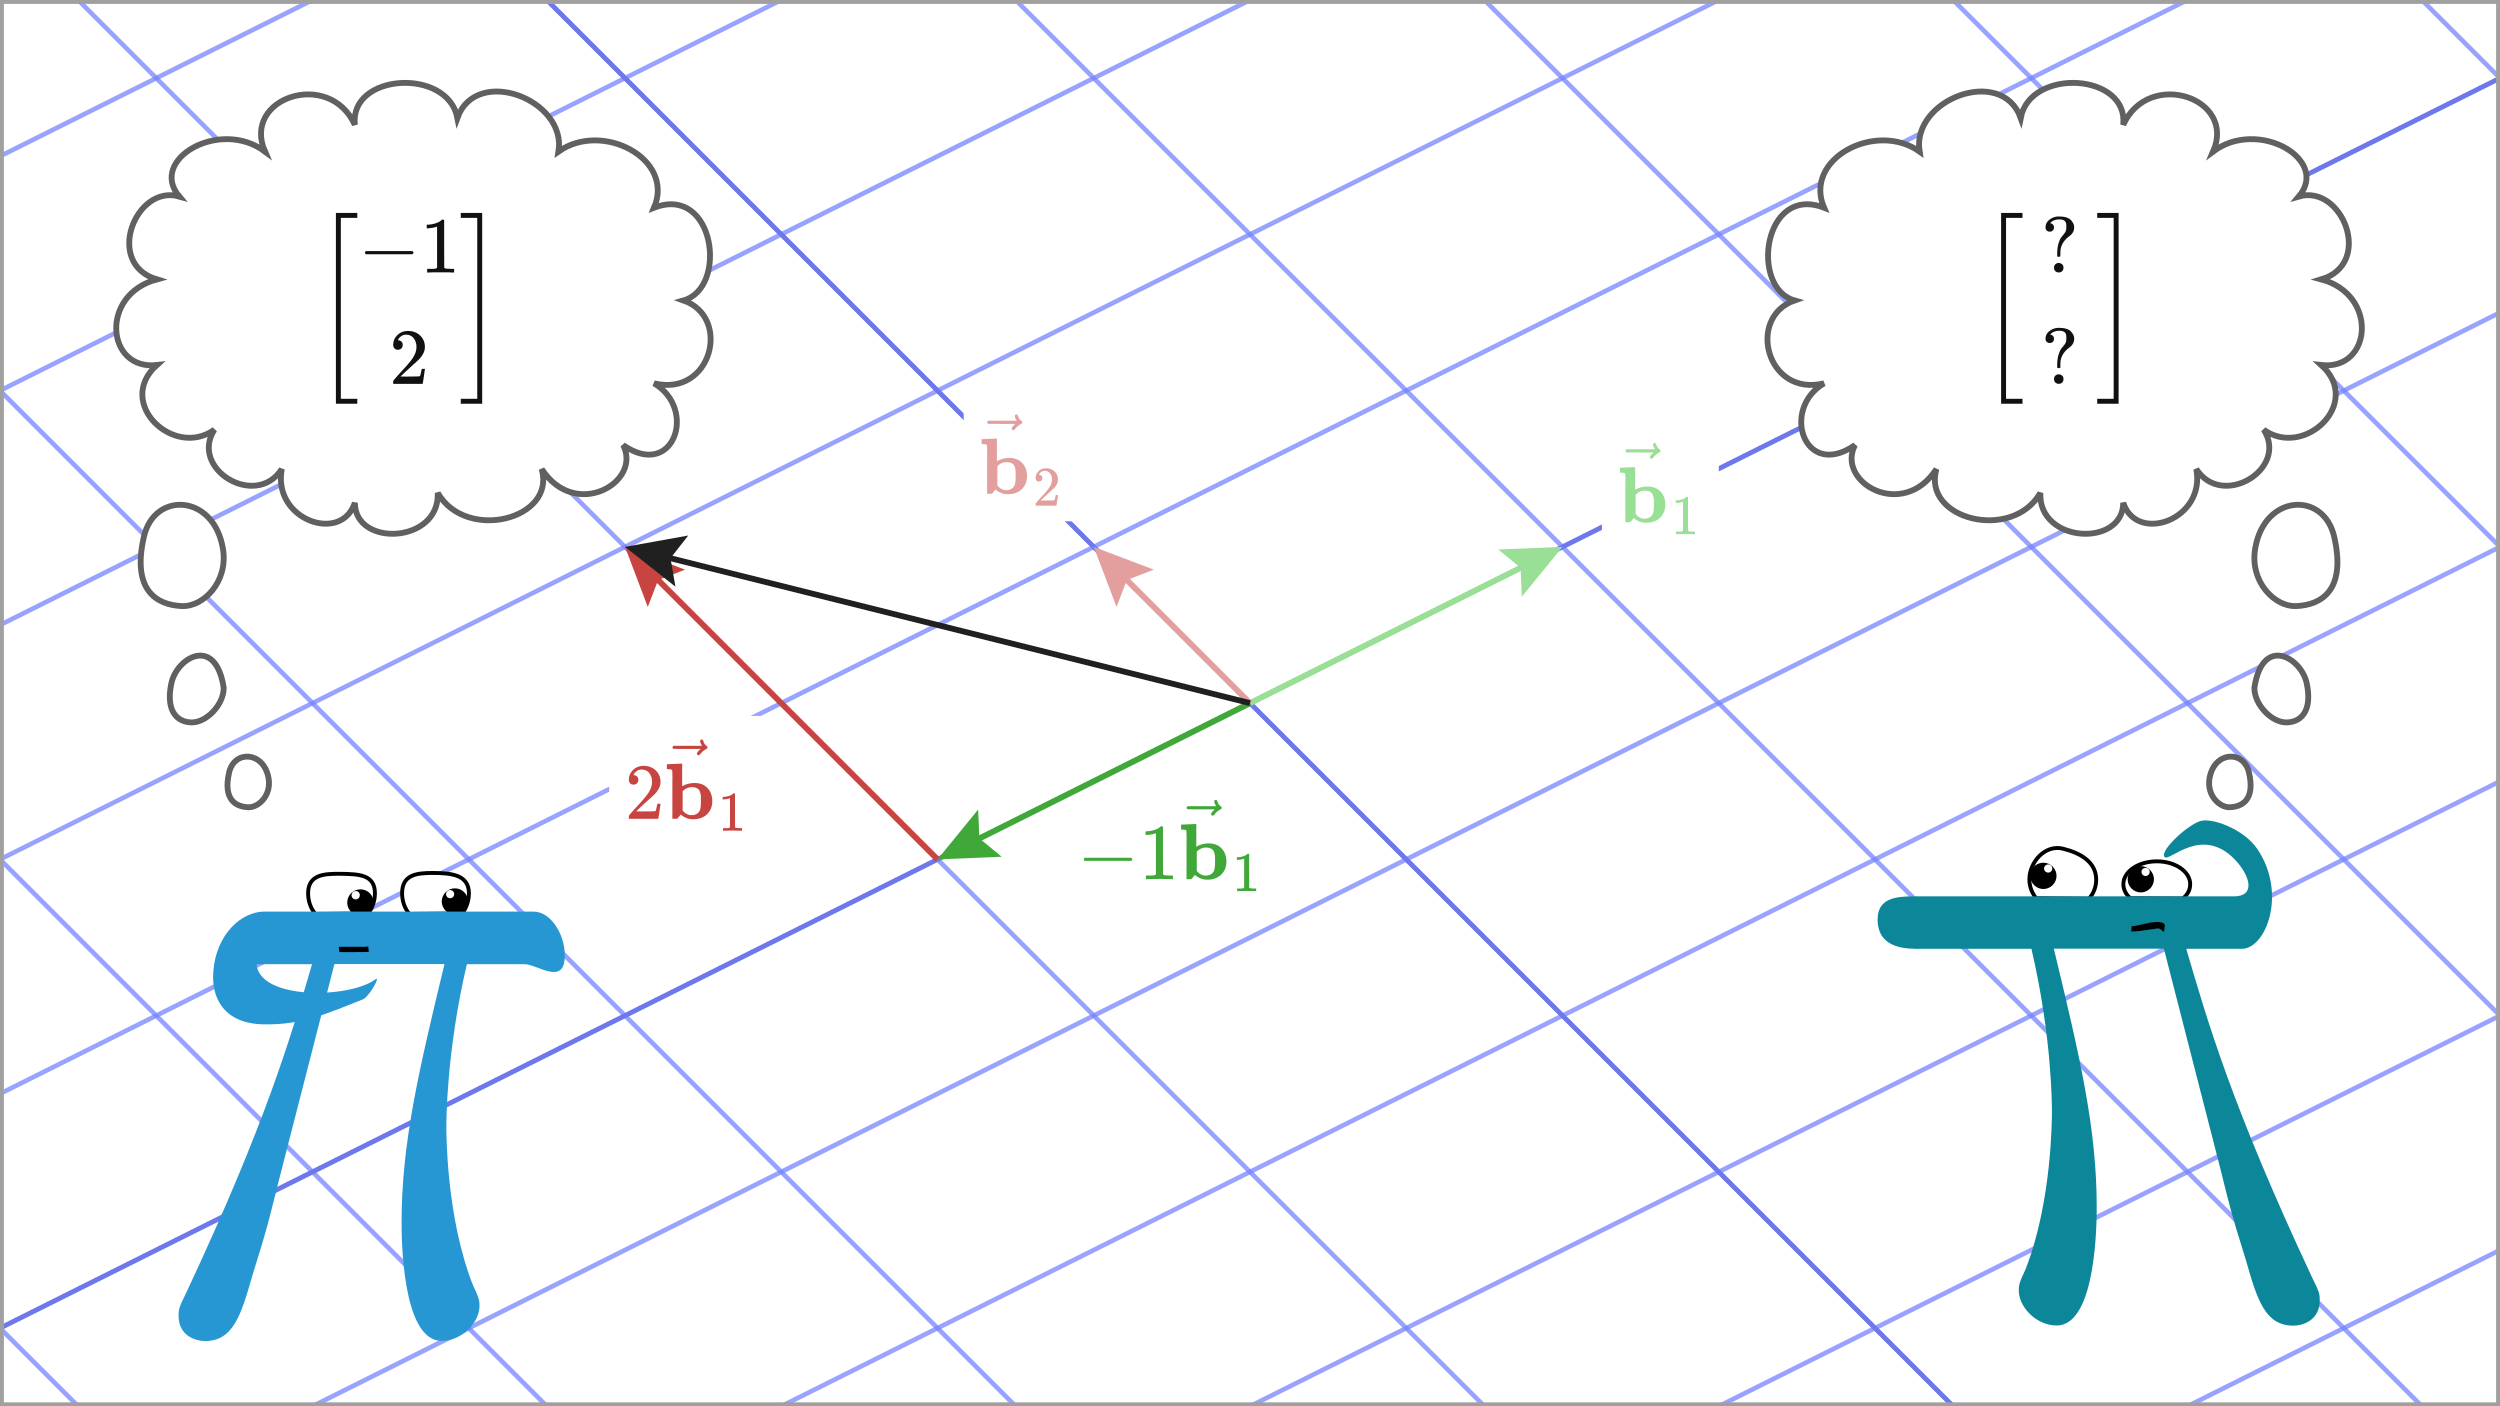 <svg width="640" height="360" viewBox="0 0 640 360" fill="none" xmlns="http://www.w3.org/2000/svg">
<rect x="0" y="0" width="640" height="360" fill="#333333" stroke="none"/>
<g clip-path="url(#clip0_1352_6750)">
<path d="M640 0H0V360H640V0Z" fill="white"/>
<g clip-path="url(#clip1_1352_6750)">
<path d="M-1520 2180L3600 -380" stroke="#7684FE" stroke-opacity="0.75" stroke-width="1.193"/>
<path d="M-1560 2140L3560 -420" stroke="#7684FE" stroke-opacity="0.75" stroke-width="1.193"/>
<path d="M-1600 2100L3520 -460" stroke="#7684FE" stroke-opacity="0.75" stroke-width="1.193"/>
<path d="M-1640 2060L3480 -500" stroke="#7684FE" stroke-opacity="0.75" stroke-width="1.193"/>
<path d="M-1680 2020L3440 -540" stroke="#7684FE" stroke-opacity="0.75" stroke-width="1.193"/>
<path d="M-1720 1980L3400 -580" stroke="#7684FE" stroke-opacity="0.75" stroke-width="1.193"/>
<path d="M-1760 1940L3360 -620" stroke="#7684FE" stroke-opacity="0.75" stroke-width="1.193"/>
<path d="M-1800 1900L3320 -660" stroke="#7684FE" stroke-opacity="0.75" stroke-width="1.193"/>
<path d="M-1840 1860L3280 -700" stroke="#7684FE" stroke-opacity="0.75" stroke-width="1.193"/>
<path d="M-1880 1820L3240 -740" stroke="#7684FE" stroke-opacity="0.75" stroke-width="1.193"/>
<path d="M-1920 1780L3200 -780" stroke="#7684FE" stroke-opacity="0.75" stroke-width="1.193"/>
<path d="M-1960 1740L3160 -820" stroke="#7684FE" stroke-opacity="0.75" stroke-width="1.193"/>
<path d="M-2000 1700L3120 -860" stroke="#7684FE" stroke-opacity="0.75" stroke-width="1.193"/>
<path d="M-2040 1660L3080 -900" stroke="#7684FE" stroke-opacity="0.75" stroke-width="1.193"/>
<path d="M-2080 1620L3040 -940" stroke="#7684FE" stroke-opacity="0.75" stroke-width="1.193"/>
<path d="M-2120 1580L3000 -980" stroke="#7684FE" stroke-opacity="0.75" stroke-width="1.193"/>
<path d="M-2160 1540L2960 -1020" stroke="#7684FE" stroke-opacity="0.75" stroke-width="1.193"/>
<path d="M-2200 1500L2920 -1060" stroke="#7684FE" stroke-opacity="0.75" stroke-width="1.193"/>
<path d="M-2240 1460L2880 -1100" stroke="#7684FE" stroke-opacity="0.75" stroke-width="1.193"/>
<path d="M-2280 1420L2840 -1140" stroke="#7684FE" stroke-opacity="0.75" stroke-width="1.193"/>
<path d="M-2320 1380L2800 -1180" stroke="#7684FE" stroke-opacity="0.75" stroke-width="1.193"/>
<path d="M-2360 1340L2760 -1220" stroke="#7684FE" stroke-opacity="0.75" stroke-width="1.193"/>
<path d="M-2400 1300L2720 -1260" stroke="#7684FE" stroke-opacity="0.75" stroke-width="1.193"/>
<path d="M-2440 1260L2680 -1300" stroke="#7684FE" stroke-opacity="0.75" stroke-width="1.193"/>
<path d="M-2480 1220L2640 -1340" stroke="#7684FE" stroke-opacity="0.75" stroke-width="1.193"/>
<path d="M-2520 1180L2600 -1380" stroke="#7684FE" stroke-opacity="0.75" stroke-width="1.193"/>
<path d="M-2560 1140L2560 -1420" stroke="#7684FE" stroke-opacity="0.75" stroke-width="1.193"/>
<path d="M-2600 1100L2520 -1460" stroke="#7684FE" stroke-opacity="0.75" stroke-width="1.193"/>
<path d="M-2640 1060L2480 -1500" stroke="#7684FE" stroke-opacity="0.75" stroke-width="1.193"/>
<path d="M-2680 1020L2440 -1540" stroke="#7684FE" stroke-opacity="0.75" stroke-width="1.193"/>
<path d="M-2720 980L2400 -1580" stroke="#7684FE" stroke-opacity="0.75" stroke-width="1.193"/>
<path d="M-2760 940L2360 -1620" stroke="#7684FE" stroke-opacity="0.75" stroke-width="1.193"/>
<path d="M-2800 900L2320 -1660" stroke="#7684FE" stroke-opacity="0.75" stroke-width="1.193"/>
<path d="M-2840 860L2280 -1700" stroke="#7684FE" stroke-opacity="0.75" stroke-width="1.193"/>
<path d="M-2880 820L2240 -1740" stroke="#7684FE" stroke-opacity="0.75" stroke-width="1.193"/>
<path d="M-2920 780L2200 -1780" stroke="#7684FE" stroke-opacity="0.75" stroke-width="1.193"/>
<path d="M-2960 740L2160 -1820" stroke="#7684FE" stroke-opacity="0.75" stroke-width="1.193"/>
<path d="M-9.15527e-05 1420L-1440 -20" stroke="#7684FE" stroke-opacity="0.75" stroke-width="1.193"/>
<path d="M80 1380L-1360 -60" stroke="#7684FE" stroke-opacity="0.75" stroke-width="1.193"/>
<path d="M160 1340L-1280 -100" stroke="#7684FE" stroke-opacity="0.75" stroke-width="1.193"/>
<path d="M240 1300L-1200 -140" stroke="#7684FE" stroke-opacity="0.75" stroke-width="1.193"/>
<path d="M320 1260L-1120 -180" stroke="#7684FE" stroke-opacity="0.75" stroke-width="1.193"/>
<path d="M400 1220L-1040 -220" stroke="#7684FE" stroke-opacity="0.75" stroke-width="1.193"/>
<path d="M480 1180L-960 -260" stroke="#7684FE" stroke-opacity="0.75" stroke-width="1.193"/>
<path d="M560 1140L-880 -300" stroke="#7684FE" stroke-opacity="0.75" stroke-width="1.193"/>
<path d="M640 1100L-800 -340" stroke="#7684FE" stroke-opacity="0.75" stroke-width="1.193"/>
<path d="M720 1060L-720 -380" stroke="#7684FE" stroke-opacity="0.75" stroke-width="1.193"/>
<path d="M800 1020L-640 -420" stroke="#7684FE" stroke-opacity="0.75" stroke-width="1.193"/>
<path d="M880 980L-560 -460" stroke="#7684FE" stroke-opacity="0.75" stroke-width="1.193"/>
<path d="M960 940L-480 -500" stroke="#7684FE" stroke-opacity="0.75" stroke-width="1.193"/>
<path d="M1040 900L-400 -540" stroke="#7684FE" stroke-opacity="0.75" stroke-width="1.193"/>
<path d="M1120 860L-320 -580" stroke="#7684FE" stroke-opacity="0.75" stroke-width="1.193"/>
<path d="M1200 820L-240 -620" stroke="#7684FE" stroke-opacity="0.75" stroke-width="1.193"/>
<path d="M1280 780L-160 -660" stroke="#7684FE" stroke-opacity="0.75" stroke-width="1.193"/>
<path d="M1360 740L-80 -700" stroke="#7684FE" stroke-opacity="0.75" stroke-width="1.193"/>
<path d="M1440 700L-3.60226e-05 -740" stroke="#7684FE" stroke-opacity="0.75" stroke-width="1.193"/>
<path d="M1520 660L80 -780" stroke="#7684FE" stroke-opacity="0.75" stroke-width="1.193"/>
<path d="M1600 620L160 -820" stroke="#7684FE" stroke-opacity="0.75" stroke-width="1.193"/>
<path d="M1680 580L240 -860" stroke="#7684FE" stroke-opacity="0.75" stroke-width="1.193"/>
<path d="M1760 540L320 -900" stroke="#7684FE" stroke-opacity="0.75" stroke-width="1.193"/>
<path d="M1840 500L400 -940" stroke="#7684FE" stroke-opacity="0.75" stroke-width="1.193"/>
<path d="M1920 460L480 -980" stroke="#7684FE" stroke-opacity="0.75" stroke-width="1.193"/>
<path d="M2000 420L560 -1020" stroke="#7684FE" stroke-opacity="0.75" stroke-width="1.193"/>
<path d="M2080 380L640 -1060" stroke="#7684FE" stroke-opacity="0.75" stroke-width="1.193"/>
<path d="M2880 -1100L-2240 1460" stroke="#6D79EB" stroke-width="1.193"/>
<path d="M1040 900L-400 -540" stroke="#6D79EB" stroke-width="1.193"/>
</g>
<path d="M383.565 140.671L400 140L389.602 152.746L389.267 145.367L383.565 140.671Z" fill="#99DF95"/>
<path d="M320 180L396.422 141.789" stroke="#99DF95" stroke-width="1.5"/>
<path d="M285.834 155.379L280 140L295.38 145.833L288.485 148.485L285.834 155.379Z" fill="#E29F9D"/>
<path d="M320 180L282.828 142.829" stroke="#E29F9D" stroke-width="1.5"/>
<path d="M640 0H0V360H640V0Z" stroke="#A0A0A0" stroke-width="2"/>
<path d="M256.435 219.329L240 220L250.398 207.254L250.733 214.633L256.435 219.329Z" fill="#40A839"/>
<path d="M320 180L243.578 218.211" stroke="#40A839" stroke-width="1.5"/>
<path d="M165.834 155.379L160 140L175.38 145.833L168.485 148.485L165.834 155.379Z" fill="#C74440"/>
<path d="M240 220L162.828 142.829" stroke="#C74440" stroke-width="1.5"/>
<path d="M172.915 150.187L160 140L176.189 137.09L171.642 142.91L172.915 150.187Z" fill="#202020"/>
<path d="M320 180L163.881 140.97" stroke="#202020" stroke-width="1.5"/>
<path d="M142.981 38.801C154.128 30.891 172.826 40.599 167.432 53.184C182.965 47.143 186.489 73.679 174.983 76.915C187.352 81.23 182.174 101.726 167.432 98.13C178.651 104.746 172.466 122.94 159.522 113.951C164.412 123.444 147.296 133.368 138.667 120.064C142.406 133.008 119.25 138.761 112.059 126.176C112.634 139.121 90.844 140.199 90.844 128.693C87.392 139.336 69.63 133.008 72.147 120.064C65.531 130.419 48.415 120.064 54.888 109.996C44.532 117.475 29.358 103.164 40.145 93.456C27.201 94.894 25.403 75.477 40.145 71.522C26.625 67.495 34.752 47.071 45.898 50.307C37.844 40.815 56.326 30.172 67.832 38.801C61.791 24.994 84.372 17.587 90.844 31.97C89.406 18.738 114.576 17.227 117.093 30.172C121.983 16.652 145.139 25.497 142.981 38.801Z" fill="white" stroke="#606060" stroke-width="1.5"/>
<path d="M43.88 174.879C45.284 168.331 55.224 162.476 57.27 176.118C57.27 180.398 52.768 185.17 48.792 184.936C44.816 184.702 42.477 181.428 43.88 174.879Z" fill="white" stroke="#606060" stroke-width="1.5"/>
<path d="M36.849 137.365C39.548 125.686 54.728 126.44 57.07 140.46C58.504 149.048 51.951 155.369 46.643 155.162C40.008 154.904 33.689 151.035 36.849 137.365Z" fill="white" stroke="#606060" stroke-width="1.5"/>
<path d="M58.655 197.757C60.004 191.918 67.594 192.295 68.765 199.305C69.482 203.599 66.206 206.759 63.552 206.656C60.234 206.527 57.075 204.592 58.655 197.757Z" fill="white" stroke="#606060" stroke-width="1.5"/>
<rect x="76.96" y="50.499" width="55.529" height="56.87" fill="white"/>
<g clip-path="url(#clip2_1352_6750)">
<path d="M85.991 103.359V54.509H91.469V55.772H87.254V102.096H91.469V103.359H85.991Z" fill="#111111"/>
<path d="M93.423 64.945C93.423 64.945 93.423 64.857 93.423 64.68C93.423 64.504 93.518 64.368 93.709 64.273H105.539C105.743 64.382 105.845 64.517 105.845 64.68C105.845 64.843 105.743 64.979 105.539 65.087H93.709C93.518 64.992 93.423 64.857 93.423 64.68V64.945Z" fill="#111111"/>
<path d="M111.892 58.002L111.627 58.103C111.437 58.171 111.166 58.239 110.813 58.307C110.46 58.375 110.066 58.422 109.632 58.449H109.245V57.513H109.632C110.27 57.486 110.86 57.384 111.403 57.207C111.946 57.031 112.327 56.868 112.544 56.719C112.761 56.569 112.951 56.42 113.114 56.271C113.141 56.23 113.223 56.21 113.358 56.21C113.48 56.21 113.596 56.25 113.704 56.332V62.42L113.725 68.529C113.82 68.624 113.901 68.685 113.969 68.712C114.037 68.739 114.2 68.766 114.458 68.794C114.716 68.821 115.137 68.834 115.72 68.834H116.25V69.771H116.026C115.741 69.73 114.661 69.71 112.788 69.71C110.942 69.71 109.876 69.73 109.591 69.771H109.347V68.834H109.876C110.175 68.834 110.433 68.834 110.65 68.834C110.867 68.834 111.037 68.828 111.159 68.814C111.281 68.8 111.39 68.78 111.485 68.753C111.58 68.726 111.634 68.712 111.648 68.712C111.661 68.712 111.702 68.678 111.77 68.61C111.838 68.543 111.879 68.515 111.892 68.529V58.002Z" fill="#111111"/>
<path d="M101.853 89.543C101.487 89.543 101.195 89.421 100.978 89.176C100.761 88.932 100.652 88.633 100.652 88.28C100.652 87.317 101.012 86.482 101.731 85.776C102.451 85.07 103.347 84.717 104.419 84.717C105.654 84.717 106.686 85.097 107.514 85.857C108.342 86.617 108.763 87.602 108.777 88.81C108.777 89.394 108.641 89.95 108.369 90.48C108.098 91.009 107.772 91.471 107.392 91.864C107.012 92.258 106.469 92.76 105.763 93.371C105.274 93.792 104.596 94.416 103.727 95.244L102.525 96.385L104.073 96.405C106.204 96.405 107.338 96.371 107.474 96.303C107.569 96.276 107.731 95.672 107.962 94.491V94.43H108.777V94.491C108.763 94.532 108.675 95.149 108.512 96.344C108.349 97.538 108.247 98.163 108.207 98.217V98.278H100.652V97.891V97.647C100.652 97.552 100.693 97.45 100.774 97.342C100.856 97.233 101.059 96.996 101.385 96.629C101.779 96.195 102.118 95.814 102.403 95.489C102.525 95.353 102.756 95.102 103.096 94.735C103.435 94.369 103.666 94.118 103.788 93.982C103.91 93.846 104.107 93.622 104.378 93.31C104.65 92.998 104.84 92.767 104.949 92.618C105.057 92.468 105.213 92.265 105.417 92.007C105.621 91.749 105.763 91.531 105.845 91.355C105.926 91.179 106.028 90.982 106.15 90.765C106.272 90.547 106.36 90.33 106.415 90.113C106.469 89.896 106.516 89.692 106.557 89.502C106.598 89.312 106.618 89.088 106.618 88.83C106.618 87.975 106.388 87.235 105.926 86.611C105.464 85.986 104.806 85.674 103.951 85.674C103.503 85.674 103.109 85.789 102.77 86.02C102.43 86.251 102.193 86.475 102.057 86.692C101.921 86.909 101.853 87.038 101.853 87.079C101.853 87.093 101.887 87.099 101.955 87.099C102.2 87.099 102.451 87.194 102.709 87.384C102.967 87.574 103.096 87.887 103.096 88.321C103.096 88.66 102.987 88.945 102.77 89.176C102.553 89.407 102.247 89.529 101.853 89.543Z" fill="#111111"/>
<path d="M117.96 55.772V54.509H123.438V103.359H117.96V102.096H122.175V55.772H117.96Z" fill="#111111"/>
</g>
<path d="M545.417 229.95L545.33 229.95L545.267 229.889C544.232 228.899 543.581 227.707 543.581 226.363C543.581 224.715 544.567 223.244 546.117 222.195C547.667 221.144 549.8 220.5 552.156 220.5C554.491 220.5 556.613 221.144 558.158 222.195C559.701 223.244 560.688 224.715 560.688 226.363C560.688 227.748 560.04 229.033 558.856 229.989L558.795 230.038L558.717 230.038L545.417 229.95Z" fill="white" stroke="black"/>
<path d="M521.354 229.95L521.247 229.949L521.183 229.864C520.151 228.518 519.519 226.898 519.519 225.137C519.519 222.953 520.507 220.701 522.071 219.137C523.638 217.57 525.803 216.677 528.147 217.269C530.46 217.842 532.573 218.716 534.112 219.998C535.659 221.286 536.625 222.985 536.625 225.181C536.625 226.982 535.995 228.697 534.819 230.008L534.753 230.082L534.654 230.081L521.354 229.95Z" fill="white" stroke="black"/>
<path d="M549.312 222.163C549.881 222.206 550.319 222.644 550.319 223.213C550.319 223.781 549.837 224.263 549.269 224.263C548.7 224.263 548.219 223.781 548.219 223.213C548.219 222.644 548.7 222.163 549.269 222.163H549.312L548.044 221.725C546.162 221.725 544.675 223.256 544.675 225.094C544.675 226.931 546.206 228.463 548.044 228.463C549.881 228.463 551.412 226.931 551.412 225.094C551.412 223.256 549.881 221.725 548.044 221.725" fill="black"/>
<path d="M524.375 221.288C524.944 221.331 525.382 221.769 525.382 222.338C525.382 222.906 524.9 223.388 524.332 223.388C523.763 223.388 523.282 222.906 523.282 222.338C523.282 221.769 523.763 221.288 524.332 221.288H524.375L523.107 220.85C521.225 220.85 519.738 222.381 519.738 224.219C519.738 226.056 521.269 227.588 523.107 227.588C524.944 227.588 526.475 226.056 526.475 224.219C526.475 222.381 524.944 220.85 523.107 220.85" fill="black"/>
<path d="M553.95 242.856H525.775C532.513 270.769 536.756 288.969 536.756 308.919C536.756 312.419 536.756 339.325 526.519 339.325C521.269 339.325 516.806 334.6 516.806 330.356C516.806 329.131 516.806 328.606 518.556 324.888C525.294 307.694 525.294 286.256 525.294 284.506C525.294 283.019 525.294 265.3 520.044 242.9H492.131C488.894 242.9 480.669 243.338 480.669 235.375C480.669 229.906 485.394 229.469 489.9 229.469H571.888C577.619 229.469 575.956 224.044 572.106 220.019C563.706 211.313 555.525 220.5 554.213 219.45C552.594 218.138 559.419 211.619 563.05 210.263C566.069 209.125 574.425 212.231 577.881 217.35C585.538 228.681 580.113 242.9 573.9 242.9H559.681C565.15 261.581 571.406 283.281 591.838 326.9C593.85 330.881 593.85 331.406 593.85 332.894C593.85 338.144 589.344 339.369 587.113 339.369C579.894 339.369 577.881 332.894 574.906 322.438C570.925 309.706 570.925 309.225 568.431 299.25L553.95 242.856Z" fill="#0C8699"/>
<path d="M553.994 238.481C553.6 238.656 553.25 237.519 552.2 237.694C547.737 238.35 547.037 238.481 545.594 238.438L545.725 237.081C547.344 237.125 549.837 236.031 552.2 236.031C553.906 236.031 554.3 236.556 554.169 237.169" fill="black"/>
<path d="M94.146 233.844L94.254 233.843L94.32 233.755C95.353 232.362 95.981 230.566 95.981 228.681C95.981 227.503 95.734 226.59 95.27 225.89C94.806 225.188 94.137 224.719 93.332 224.403C91.74 223.779 89.561 223.737 87.235 223.694H87.233C85.12 223.672 83.04 223.712 81.487 224.356C80.704 224.681 80.045 225.162 79.585 225.873C79.125 226.583 78.875 227.502 78.875 228.681C78.875 230.608 79.502 232.497 80.676 233.897L80.743 233.976L80.846 233.975L94.146 233.844Z" fill="white" stroke="black"/>
<path d="M118.208 233.844L118.317 233.843L118.382 233.755C119.416 232.362 120.044 230.567 120.044 228.681C120.044 227.497 119.761 226.567 119.249 225.844C118.737 225.121 118.009 224.623 117.15 224.278C115.443 223.594 113.171 223.497 110.902 223.475H110.9C108.785 223.475 106.799 223.57 105.342 224.268C104.606 224.62 104 225.128 103.58 225.855C103.161 226.58 102.938 227.506 102.938 228.681C102.938 230.608 103.564 232.497 104.739 233.897L104.805 233.976L104.908 233.975L118.208 233.844Z" fill="white" stroke="black"/>
<path d="M90.994 228.112C90.338 228.156 89.856 228.769 90.031 229.469C90.119 229.819 90.425 230.125 90.775 230.212C91.562 230.431 92.263 229.731 92.088 228.9C92 228.506 91.694 228.2 91.3 228.112C91.213 228.112 91.125 228.112 90.994 228.112L92.263 227.675C94.362 227.675 95.981 229.556 95.588 231.744C95.325 233.056 94.275 234.106 92.963 234.369C90.819 234.806 88.894 233.144 88.894 231.044C88.894 229.162 90.425 227.675 92.263 227.675" fill="black"/>
<path d="M115.187 227.85C114.618 227.894 114.181 228.331 114.181 228.9C114.181 229.469 114.662 229.95 115.231 229.95C115.8 229.95 116.281 229.469 116.281 228.9C116.281 228.331 115.8 227.85 115.231 227.85H115.187L116.456 227.413C118.337 227.413 119.825 228.944 119.825 230.781C119.825 232.619 118.293 234.15 116.456 234.15C114.618 234.15 113.087 232.619 113.087 230.781C113.087 228.944 114.618 227.413 116.456 227.413" fill="black"/>
<path d="M85.612 246.794H113.787C107.05 274.706 102.806 292.906 102.806 312.856C102.806 316.356 102.806 343.262 113.043 343.262C118.293 343.262 122.756 338.537 122.756 334.294C122.756 333.069 122.756 332.544 121.006 328.825C114.268 311.631 114.268 290.194 114.268 288.444C114.268 286.956 114.268 269.237 119.518 246.837H134.306C137.543 246.837 144.587 252.569 144.587 244.606C144.587 239.137 141 233.362 136.537 233.362H67.675C61.943 233.362 55.293 239.006 54.593 248.85C54.112 255.544 57.35 262.062 67.543 262.237C77.431 262.412 83.775 259.437 92.875 255.85C94.493 255.194 97.643 249.594 96.068 250.731C89.462 255.631 66.493 256.069 65.662 246.837H79.881C74.412 265.519 68.156 287.219 47.725 330.837C45.712 334.819 45.712 335.344 45.712 336.831C45.712 342.081 50.218 343.306 52.45 343.306C59.668 343.306 61.681 336.831 64.656 326.375C68.637 313.644 68.637 313.162 71.131 303.187L85.612 246.794Z" fill="#2797D3"/>
<path d="M86.881 243.731C89.287 243.731 87.713 243.775 92.787 243.731C97.294 243.688 92.963 243.688 94.406 243.644L94.275 242.288C92.656 242.331 95.456 242.375 93.094 242.375C91.388 242.375 89.375 242.375 86.706 242.375" fill="black"/>
<path d="M491.41 38.801C480.263 30.891 461.566 40.599 466.959 53.184C451.426 47.143 447.902 73.679 459.408 76.915C447.039 81.23 452.217 101.726 466.959 98.13C455.741 104.746 461.925 122.94 474.87 113.951C469.98 123.444 487.095 133.368 495.725 120.064C491.985 133.008 515.141 138.761 522.333 126.176C521.757 139.121 543.547 140.199 543.547 128.693C546.999 139.336 564.762 133.008 562.245 120.064C568.861 130.419 585.976 120.064 579.504 109.996C589.859 117.475 605.033 103.164 594.246 93.456C607.19 94.894 608.988 75.477 594.246 71.522C607.766 67.495 599.64 47.071 588.493 50.307C596.547 40.815 578.066 30.172 566.559 38.801C572.6 24.994 550.019 17.587 543.547 31.97C544.985 18.738 519.816 17.227 517.299 30.172C512.409 16.652 489.252 25.497 491.41 38.801Z" fill="white" stroke="#606060" stroke-width="1.5"/>
<path d="M590.511 174.879C589.108 168.331 579.168 162.476 577.121 176.118C577.121 180.398 581.623 185.17 585.599 184.936C589.575 184.702 591.914 181.428 590.511 174.879Z" fill="white" stroke="#606060" stroke-width="1.5"/>
<path d="M597.543 137.365C594.843 125.686 579.663 126.44 577.322 140.46C575.887 149.048 582.44 155.369 587.748 155.162C594.383 154.904 600.702 151.035 597.543 137.365Z" fill="white" stroke="#606060" stroke-width="1.5"/>
<path d="M575.737 197.757C574.387 191.918 566.797 192.295 565.626 199.305C564.909 203.599 568.185 206.759 570.839 206.656C574.157 206.527 577.316 204.592 575.737 197.757Z" fill="white" stroke="#606060" stroke-width="1.5"/>
<rect x="503.255" y="50.499" width="48.158" height="56.87" fill="white"/>
<g clip-path="url(#clip3_1352_6750)">
<path d="M512.286 103.359V54.509H517.763V55.772H513.548V102.096H517.763V103.359H512.286Z" fill="#111111"/>
<path d="M527.13 56.169C526.641 56.169 526.207 56.251 525.827 56.413C525.447 56.576 525.189 56.739 525.053 56.902L524.849 57.126C524.876 57.126 524.91 57.133 524.951 57.147C524.992 57.16 525.066 57.187 525.175 57.228C525.284 57.269 525.386 57.33 525.481 57.411C525.576 57.493 525.657 57.601 525.725 57.737C525.793 57.873 525.827 58.036 525.827 58.226C525.827 58.538 525.725 58.796 525.521 59C525.318 59.203 525.06 59.305 524.747 59.305C524.435 59.305 524.177 59.21 523.974 59.02C523.77 58.83 523.661 58.572 523.648 58.246C523.648 57.445 523.953 56.8 524.564 56.312C525.175 55.823 525.847 55.531 526.58 55.436C526.607 55.436 526.682 55.436 526.804 55.436C526.926 55.436 527.021 55.429 527.089 55.416H527.171C527.89 55.416 528.515 55.504 529.044 55.681C529.573 55.857 529.967 56.101 530.225 56.413C530.483 56.726 530.68 57.024 530.816 57.309C530.951 57.595 531.012 57.9 530.999 58.226C530.999 59.095 530.625 59.807 529.879 60.364C528.603 61.273 527.829 62.353 527.558 63.602C527.49 63.927 527.456 64.348 527.456 64.864V65.21C527.456 65.468 527.435 65.617 527.395 65.658C527.354 65.699 527.238 65.726 527.048 65.74C526.858 65.753 526.743 65.733 526.702 65.678C526.662 65.624 526.641 65.509 526.641 65.332V64.701C526.668 63.737 526.791 62.909 527.008 62.217C527.225 61.525 527.462 61.022 527.72 60.71C527.978 60.398 528.229 60.086 528.474 59.773C528.718 59.461 528.874 59.149 528.942 58.837C528.969 58.715 528.983 58.463 528.983 58.083V57.819C528.983 57.588 528.969 57.398 528.942 57.248C528.915 57.099 528.84 56.929 528.718 56.739C528.596 56.549 528.413 56.407 528.168 56.312C527.924 56.217 527.578 56.169 527.13 56.169ZM525.827 68.529C525.827 68.149 525.949 67.85 526.193 67.633C526.438 67.416 526.736 67.308 527.089 67.308C527.401 67.335 527.673 67.45 527.904 67.654C528.134 67.857 528.25 68.149 528.25 68.529C528.25 68.936 528.134 69.242 527.904 69.445C527.673 69.649 527.388 69.751 527.048 69.751C526.709 69.751 526.424 69.649 526.193 69.445C525.962 69.242 525.84 68.936 525.827 68.529Z" fill="#111111"/>
<path d="M527.13 84.677C526.641 84.677 526.207 84.758 525.827 84.921C525.447 85.084 525.189 85.247 525.053 85.41L524.849 85.634C524.876 85.634 524.91 85.64 524.951 85.654C524.992 85.668 525.066 85.695 525.175 85.735C525.284 85.776 525.386 85.837 525.481 85.919C525.576 86 525.657 86.109 525.725 86.244C525.793 86.38 525.827 86.543 525.827 86.733C525.827 87.045 525.725 87.303 525.521 87.507C525.318 87.71 525.06 87.812 524.747 87.812C524.435 87.812 524.177 87.717 523.974 87.527C523.77 87.337 523.661 87.079 523.648 86.754C523.648 85.953 523.953 85.308 524.564 84.819C525.175 84.33 525.847 84.038 526.58 83.944C526.607 83.944 526.682 83.944 526.804 83.944C526.926 83.944 527.021 83.937 527.089 83.923H527.171C527.89 83.923 528.515 84.011 529.044 84.188C529.573 84.364 529.967 84.609 530.225 84.921C530.483 85.233 530.68 85.532 530.816 85.817C530.951 86.102 531.012 86.407 530.999 86.733C530.999 87.602 530.625 88.315 529.879 88.871C528.603 89.781 527.829 90.86 527.558 92.109C527.49 92.435 527.456 92.856 527.456 93.371V93.718C527.456 93.975 527.435 94.125 527.395 94.165C527.354 94.206 527.238 94.233 527.048 94.247C526.858 94.26 526.743 94.24 526.702 94.186C526.662 94.132 526.641 94.016 526.641 93.84V93.208C526.668 92.245 526.791 91.416 527.008 90.724C527.225 90.032 527.462 89.53 527.72 89.217C527.978 88.905 528.229 88.593 528.474 88.281C528.718 87.969 528.874 87.656 528.942 87.344C528.969 87.222 528.983 86.971 528.983 86.591V86.326C528.983 86.095 528.969 85.905 528.942 85.756C528.915 85.606 528.84 85.437 528.718 85.247C528.596 85.057 528.413 84.914 528.168 84.819C527.924 84.724 527.578 84.677 527.13 84.677ZM525.827 97.037C525.827 96.656 525.949 96.358 526.193 96.141C526.438 95.923 526.736 95.815 527.089 95.815C527.401 95.842 527.673 95.957 527.904 96.161C528.134 96.365 528.25 96.656 528.25 97.037C528.25 97.444 528.134 97.749 527.904 97.953C527.673 98.156 527.388 98.258 527.048 98.258C526.709 98.258 526.424 98.156 526.193 97.953C525.962 97.749 525.84 97.444 525.827 97.037Z" fill="#111111"/>
<path d="M536.884 55.772V54.509H542.361V103.359H536.884V102.096H541.099V55.772H536.884Z" fill="#111111"/>
</g>
<rect x="155.95" y="183.273" width="40.085" height="33.389" fill="white"/>
<g clip-path="url(#clip4_1352_6750)">
<path d="M162.172 200.874C161.806 200.874 161.514 200.752 161.297 200.507C161.08 200.263 160.971 199.965 160.971 199.612C160.971 198.648 161.331 197.813 162.05 197.107C162.77 196.402 163.666 196.049 164.738 196.049C165.973 196.049 167.005 196.429 167.833 197.189C168.661 197.949 169.081 198.933 169.095 200.141C169.095 200.725 168.959 201.281 168.688 201.81C168.416 202.34 168.09 202.801 167.71 203.195C167.33 203.589 166.787 204.091 166.082 204.702C165.593 205.122 164.914 205.747 164.046 206.575L162.844 207.715L164.392 207.735C166.523 207.735 167.656 207.701 167.792 207.633C167.887 207.606 168.05 207.002 168.28 205.821V205.76H169.095V205.821C169.081 205.862 168.993 206.48 168.83 207.674C168.667 208.869 168.566 209.493 168.525 209.547V209.608H160.971V209.222V208.977C160.971 208.882 161.012 208.78 161.093 208.672C161.175 208.563 161.378 208.326 161.704 207.959C162.098 207.525 162.437 207.145 162.722 206.819C162.844 206.683 163.075 206.432 163.414 206.066C163.754 205.699 163.985 205.448 164.107 205.312C164.229 205.177 164.426 204.953 164.697 204.641C164.969 204.328 165.159 204.098 165.267 203.948C165.376 203.799 165.532 203.595 165.735 203.337C165.939 203.08 166.082 202.862 166.163 202.686C166.244 202.51 166.346 202.313 166.468 202.096C166.591 201.878 166.679 201.661 166.733 201.444C166.787 201.227 166.835 201.023 166.876 200.833C166.916 200.643 166.937 200.419 166.937 200.161C166.937 199.306 166.706 198.566 166.244 197.942C165.783 197.318 165.125 197.006 164.27 197.006C163.822 197.006 163.428 197.121 163.089 197.352C162.749 197.582 162.512 197.806 162.376 198.024C162.24 198.241 162.172 198.37 162.172 198.41C162.172 198.424 162.206 198.431 162.274 198.431C162.519 198.431 162.77 198.526 163.028 198.716C163.285 198.906 163.414 199.218 163.414 199.652C163.414 199.992 163.306 200.277 163.089 200.507C162.871 200.738 162.566 200.86 162.172 200.874Z" fill="#C74440"/>
<path d="M170.785 195.642L172.638 195.56C173.873 195.506 174.497 195.479 174.511 195.479H174.633V201.282C175.556 200.725 176.621 200.447 177.829 200.447C179.2 200.447 180.293 200.874 181.107 201.729C181.922 202.585 182.336 203.711 182.349 205.109C182.349 206.453 181.908 207.559 181.026 208.428C180.144 209.297 178.942 209.731 177.422 209.731H177.361C176.234 209.731 175.203 209.331 174.266 208.53L173.391 209.588L172.76 209.609H172.129V203.48C172.129 202.652 172.129 201.743 172.129 200.752C172.129 199.761 172.135 199.151 172.149 198.92C172.149 198.024 172.135 197.488 172.108 197.311C172.081 197.135 171.986 197.026 171.823 196.986C171.633 196.931 171.355 196.904 170.988 196.904H170.724V195.642H170.785ZM174.755 207.471L174.857 207.593C174.925 207.675 174.993 207.756 175.06 207.837C175.128 207.919 175.237 208.014 175.386 208.123C175.535 208.231 175.685 208.326 175.834 208.408C175.983 208.489 176.16 208.557 176.363 208.611C176.567 208.665 176.791 208.693 177.035 208.693C177.592 208.693 178.08 208.55 178.501 208.265C178.922 207.98 179.193 207.539 179.316 206.942C179.397 206.548 179.438 205.876 179.438 204.926C179.438 204.464 179.431 204.098 179.417 203.827C179.404 203.555 179.35 203.25 179.255 202.91C179.16 202.571 179.037 202.313 178.888 202.137C178.739 201.96 178.508 201.811 178.196 201.689C177.884 201.567 177.524 201.505 177.117 201.505C176.289 201.505 175.556 201.797 174.918 202.381L174.755 202.523V207.471Z" fill="#C74440"/>
<path d="M179.224 189.717C179.224 189.609 179.258 189.514 179.326 189.432C179.394 189.351 179.496 189.31 179.631 189.31C179.726 189.31 179.808 189.344 179.876 189.412C179.943 189.466 180.011 189.595 180.079 189.799C180.215 190.301 180.493 190.688 180.914 190.959C181.063 191.054 181.138 191.176 181.138 191.326C181.138 191.448 181.118 191.529 181.077 191.57C181.036 191.611 180.941 191.672 180.792 191.753C180.208 192.052 179.699 192.479 179.265 193.036C179.238 193.063 179.204 193.104 179.163 193.158C179.122 193.212 179.088 193.253 179.061 193.28C179.034 193.307 179 193.321 178.959 193.321C178.919 193.321 178.871 193.328 178.817 193.341C178.722 193.341 178.634 193.307 178.552 193.24C178.471 193.172 178.423 193.07 178.41 192.934C178.41 192.676 178.729 192.276 179.367 191.733H175.885L172.403 191.713C172.227 191.59 172.139 191.461 172.139 191.326C172.139 191.231 172.227 191.095 172.403 190.918H179.713C179.387 190.403 179.224 190.002 179.224 189.717Z" fill="#C74440"/>
<path d="M186.881 204.343L186.694 204.415C186.56 204.462 186.368 204.51 186.118 204.558C185.869 204.606 185.591 204.64 185.283 204.659H185.01V203.997H185.283C185.734 203.978 186.152 203.906 186.536 203.781C186.92 203.656 187.188 203.541 187.342 203.436C187.495 203.33 187.63 203.225 187.745 203.119C187.764 203.09 187.822 203.076 187.918 203.076C188.004 203.076 188.086 203.105 188.162 203.162V207.466L188.177 211.785C188.244 211.852 188.302 211.895 188.349 211.914C188.397 211.933 188.513 211.952 188.695 211.972C188.877 211.991 189.175 212 189.587 212H189.962V212.663H189.803C189.602 212.634 188.839 212.619 187.515 212.619C186.209 212.619 185.456 212.634 185.255 212.663H185.082V212H185.456C185.667 212 185.85 212 186.003 212C186.157 212 186.277 211.996 186.363 211.986C186.449 211.976 186.526 211.962 186.593 211.943C186.661 211.924 186.699 211.914 186.709 211.914C186.718 211.914 186.747 211.89 186.795 211.842C186.843 211.794 186.872 211.775 186.881 211.785V204.343Z" fill="#C74440"/>
</g>
<g clip-path="url(#clip5_1352_6750)">
<path d="M277.444 220.247C277.444 220.247 277.444 220.159 277.444 219.982C277.444 219.806 277.539 219.67 277.729 219.575H289.559C289.762 219.684 289.864 219.82 289.864 219.982C289.864 220.145 289.762 220.281 289.559 220.39H277.729C277.539 220.295 277.444 220.159 277.444 219.982V220.247Z" fill="#40A839"/>
<path d="M295.911 213.304L295.646 213.406C295.456 213.474 295.185 213.542 294.832 213.61C294.479 213.677 294.085 213.725 293.651 213.752H293.264V212.816H293.651C294.289 212.788 294.879 212.687 295.422 212.51C295.965 212.334 296.345 212.171 296.563 212.021C296.78 211.872 296.97 211.723 297.133 211.574C297.16 211.533 297.241 211.512 297.377 211.512C297.499 211.512 297.614 211.553 297.723 211.635V217.722L297.743 223.83C297.838 223.925 297.92 223.986 297.988 224.014C298.056 224.041 298.218 224.068 298.476 224.095C298.734 224.122 299.155 224.136 299.739 224.136H300.268V225.072H300.044C299.759 225.032 298.68 225.011 296.807 225.011C294.961 225.011 293.895 225.032 293.61 225.072H293.366V224.136H293.895C294.194 224.136 294.452 224.136 294.669 224.136C294.886 224.136 295.056 224.129 295.178 224.115C295.3 224.102 295.409 224.081 295.504 224.054C295.599 224.027 295.653 224.014 295.667 224.014C295.68 224.014 295.721 223.98 295.789 223.912C295.857 223.844 295.897 223.817 295.911 223.83V213.304Z" fill="#40A839"/>
<path d="M302.406 211.106L304.259 211.024C305.494 210.97 306.118 210.943 306.132 210.943H306.254V216.745C307.177 216.189 308.242 215.911 309.45 215.911C310.821 215.911 311.914 216.338 312.728 217.193C313.543 218.048 313.957 219.175 313.97 220.573C313.97 221.917 313.529 223.023 312.647 223.892C311.765 224.76 310.563 225.195 309.043 225.195H308.982C307.856 225.195 306.824 224.794 305.887 223.994L305.012 225.052L304.381 225.073H303.75V218.944C303.75 218.116 303.75 217.207 303.75 216.216C303.75 215.225 303.756 214.614 303.77 214.384C303.77 213.488 303.756 212.952 303.729 212.775C303.702 212.599 303.607 212.49 303.444 212.449C303.254 212.395 302.976 212.368 302.609 212.368H302.345V211.106H302.406ZM306.376 222.935L306.478 223.057C306.546 223.138 306.614 223.22 306.681 223.301C306.749 223.383 306.858 223.478 307.007 223.586C307.157 223.695 307.306 223.79 307.455 223.871C307.604 223.953 307.781 224.021 307.985 224.075C308.188 224.129 308.412 224.156 308.656 224.156C309.213 224.156 309.702 224.014 310.122 223.729C310.543 223.444 310.815 223.003 310.937 222.405C311.018 222.012 311.059 221.34 311.059 220.39C311.059 219.928 311.052 219.562 311.039 219.29C311.025 219.019 310.971 218.714 310.876 218.374C310.781 218.035 310.658 217.777 310.509 217.601C310.36 217.424 310.129 217.275 309.817 217.153C309.505 217.03 309.145 216.969 308.738 216.969C307.91 216.969 307.177 217.261 306.539 217.845L306.376 217.987V222.935Z" fill="#40A839"/>
<path d="M310.845 205.181C310.845 205.072 310.879 204.977 310.947 204.896C311.015 204.815 311.117 204.774 311.252 204.774C311.347 204.774 311.429 204.808 311.497 204.876C311.564 204.93 311.632 205.059 311.7 205.263C311.836 205.765 312.114 206.152 312.535 206.423C312.684 206.518 312.759 206.64 312.759 206.79C312.759 206.912 312.739 206.993 312.698 207.034C312.657 207.075 312.562 207.136 312.413 207.217C311.829 207.516 311.32 207.943 310.886 208.5C310.859 208.527 310.825 208.568 310.784 208.622C310.743 208.676 310.709 208.717 310.682 208.744C310.655 208.771 310.621 208.785 310.58 208.785C310.54 208.785 310.492 208.792 310.438 208.805C310.343 208.805 310.255 208.771 310.173 208.703C310.092 208.636 310.044 208.534 310.031 208.398C310.031 208.14 310.35 207.74 310.988 207.197H307.506L304.024 207.176C303.848 207.054 303.76 206.925 303.76 206.79C303.76 206.695 303.848 206.559 304.024 206.382H311.334C311.008 205.867 310.845 205.466 310.845 205.181Z" fill="#40A839"/>
<path d="M318.502 219.806L318.315 219.878C318.181 219.926 317.989 219.974 317.739 220.022C317.49 220.07 317.212 220.104 316.905 220.123H316.631V219.461H316.905C317.356 219.442 317.773 219.37 318.157 219.245C318.541 219.12 318.809 219.005 318.963 218.9C319.117 218.794 319.251 218.688 319.366 218.583C319.385 218.554 319.443 218.54 319.539 218.54C319.625 218.54 319.707 218.568 319.783 218.626V222.93L319.798 227.248C319.865 227.316 319.923 227.359 319.971 227.378C320.019 227.397 320.134 227.416 320.316 227.436C320.498 227.455 320.796 227.464 321.209 227.464H321.583V228.126H321.424C321.223 228.098 320.46 228.083 319.136 228.083C317.831 228.083 317.077 228.098 316.876 228.126H316.703V227.464H317.077C317.288 227.464 317.471 227.464 317.624 227.464C317.778 227.464 317.898 227.46 317.984 227.45C318.07 227.44 318.147 227.426 318.214 227.407C318.282 227.388 318.32 227.378 318.33 227.378C318.339 227.378 318.368 227.354 318.416 227.306C318.464 227.258 318.493 227.239 318.502 227.248V219.806Z" fill="#40A839"/>
</g>
<rect x="410.103" y="107.369" width="29.897" height="33.389" fill="white"/>
<g clip-path="url(#clip6_1352_6750)">
<path d="M414.754 119.738L416.607 119.656C417.842 119.602 418.466 119.575 418.48 119.575H418.602V125.377C419.525 124.82 420.59 124.542 421.798 124.542C423.169 124.542 424.262 124.969 425.076 125.825C425.89 126.68 426.304 127.806 426.318 129.204C426.318 130.548 425.877 131.654 424.994 132.522C424.112 133.391 422.911 133.825 421.391 133.825H421.33C420.204 133.825 419.172 133.425 418.236 132.624L417.36 133.683L416.729 133.703H416.098V127.575C416.098 126.747 416.098 125.838 416.098 124.847C416.098 123.857 416.105 123.246 416.118 123.015C416.118 122.119 416.105 121.583 416.078 121.407C416.051 121.23 415.956 121.122 415.793 121.081C415.603 121.027 415.324 121 414.958 121H414.693V119.738H414.754ZM418.724 131.565L418.826 131.688C418.894 131.769 418.962 131.85 419.03 131.932C419.097 132.013 419.206 132.108 419.355 132.217C419.505 132.325 419.654 132.42 419.803 132.502C419.952 132.583 420.129 132.651 420.332 132.706C420.536 132.76 420.76 132.787 421.004 132.787C421.561 132.787 422.049 132.644 422.47 132.359C422.891 132.074 423.162 131.633 423.284 131.036C423.366 130.643 423.407 129.971 423.407 129.021C423.407 128.559 423.4 128.193 423.386 127.921C423.373 127.65 423.318 127.345 423.223 127.005C423.128 126.666 423.006 126.408 422.857 126.232C422.708 126.055 422.477 125.906 422.165 125.784C421.853 125.662 421.493 125.601 421.086 125.601C420.258 125.601 419.525 125.892 418.887 126.476L418.724 126.618V131.565Z" fill="#99DF95"/>
<path d="M423.193 113.813C423.193 113.705 423.227 113.61 423.295 113.528C423.362 113.447 423.464 113.406 423.6 113.406C423.695 113.406 423.776 113.44 423.844 113.508C423.912 113.562 423.98 113.691 424.048 113.895C424.184 114.397 424.462 114.784 424.882 115.055C425.032 115.15 425.106 115.272 425.106 115.422C425.106 115.544 425.086 115.625 425.045 115.666C425.005 115.707 424.91 115.768 424.76 115.849C424.177 116.148 423.668 116.575 423.234 117.132C423.206 117.159 423.172 117.2 423.132 117.254C423.091 117.308 423.057 117.349 423.03 117.376C423.003 117.403 422.969 117.417 422.928 117.417C422.887 117.417 422.84 117.423 422.786 117.437C422.691 117.437 422.602 117.403 422.521 117.335C422.44 117.267 422.392 117.166 422.378 117.03C422.378 116.772 422.697 116.372 423.335 115.829H419.854L416.373 115.808C416.196 115.686 416.108 115.557 416.108 115.422C416.108 115.327 416.196 115.191 416.373 115.014H423.681C423.356 114.499 423.193 114.098 423.193 113.813Z" fill="#99DF95"/>
<path d="M430.849 128.438L430.662 128.51C430.528 128.558 430.336 128.606 430.086 128.654C429.837 128.702 429.559 128.735 429.252 128.754H428.978V128.092H429.252C429.703 128.073 430.12 128.001 430.504 127.876C430.888 127.752 431.156 127.636 431.31 127.531C431.463 127.425 431.598 127.32 431.713 127.214C431.732 127.185 431.79 127.171 431.886 127.171C431.972 127.171 432.053 127.2 432.13 127.257V131.561L432.145 135.879C432.212 135.946 432.269 135.989 432.317 136.008C432.365 136.028 432.48 136.047 432.663 136.066C432.845 136.085 433.143 136.095 433.555 136.095H433.929V136.757H433.771C433.57 136.728 432.807 136.714 431.483 136.714C430.178 136.714 429.424 136.728 429.223 136.757H429.05V136.095H429.424C429.635 136.095 429.818 136.095 429.971 136.095C430.125 136.095 430.245 136.09 430.331 136.08C430.417 136.071 430.494 136.056 430.561 136.037C430.629 136.018 430.667 136.008 430.677 136.008C430.686 136.008 430.715 135.984 430.763 135.936C430.811 135.888 430.84 135.869 430.849 135.879V128.438Z" fill="#99DF95"/>
</g>
<rect x="246.708" y="100.062" width="29.897" height="33.389" fill="white"/>
<g clip-path="url(#clip7_1352_6750)">
<path d="M251.36 112.431L253.212 112.349C254.447 112.295 255.072 112.268 255.085 112.268H255.207V118.07C256.13 117.514 257.196 117.235 258.403 117.235C259.774 117.235 260.867 117.663 261.681 118.518C262.495 119.373 262.909 120.499 262.923 121.897C262.923 123.241 262.482 124.347 261.6 125.216C260.717 126.084 259.516 126.519 257.996 126.519H257.935C256.809 126.519 255.777 126.118 254.841 125.317L253.965 126.376L253.334 126.396H252.703V120.269C252.703 119.441 252.703 118.531 252.703 117.541C252.703 116.55 252.71 115.939 252.724 115.708C252.724 114.813 252.71 114.277 252.683 114.1C252.656 113.924 252.561 113.815 252.398 113.774C252.208 113.72 251.93 113.693 251.563 113.693H251.299V112.431H251.36ZM255.329 124.259L255.431 124.381C255.499 124.462 255.567 124.544 255.635 124.625C255.703 124.707 255.811 124.802 255.96 124.91C256.11 125.019 256.259 125.114 256.408 125.195C256.558 125.277 256.734 125.345 256.938 125.399C257.141 125.453 257.365 125.48 257.609 125.48C258.166 125.48 258.655 125.338 259.075 125.053C259.496 124.768 259.767 124.327 259.89 123.73C259.971 123.336 260.012 122.664 260.012 121.714C260.012 121.253 260.005 120.886 259.991 120.615C259.978 120.343 259.923 120.038 259.828 119.699C259.733 119.359 259.611 119.101 259.462 118.925C259.313 118.749 259.082 118.599 258.77 118.477C258.458 118.355 258.098 118.294 257.691 118.294C256.863 118.294 256.13 118.586 255.492 119.169L255.329 119.312V124.259Z" fill="#E29F9D"/>
<path d="M259.798 106.507C259.798 106.398 259.832 106.303 259.9 106.222C259.968 106.14 260.069 106.099 260.205 106.099C260.3 106.099 260.382 106.133 260.449 106.201C260.517 106.256 260.585 106.385 260.653 106.588C260.789 107.09 261.067 107.477 261.488 107.748C261.637 107.843 261.712 107.966 261.712 108.115C261.712 108.237 261.691 108.319 261.651 108.359C261.61 108.4 261.515 108.461 261.366 108.542C260.782 108.841 260.273 109.269 259.839 109.825C259.812 109.852 259.778 109.893 259.737 109.947C259.696 110.001 259.662 110.042 259.635 110.069C259.608 110.096 259.574 110.11 259.533 110.11C259.493 110.11 259.445 110.117 259.391 110.13C259.296 110.13 259.208 110.096 259.126 110.029C259.045 109.961 258.997 109.859 258.984 109.723C258.984 109.465 259.303 109.065 259.94 108.522H256.459L252.978 108.502C252.802 108.38 252.713 108.251 252.713 108.115C252.713 108.02 252.802 107.884 252.978 107.708H260.287C259.961 107.192 259.798 106.792 259.798 106.507Z" fill="#E29F9D"/>
<path d="M265.958 123.276C265.698 123.276 265.492 123.189 265.339 123.016C265.185 122.844 265.108 122.633 265.108 122.383C265.108 121.702 265.363 121.112 265.871 120.613C266.38 120.114 267.013 119.864 267.771 119.864C268.644 119.864 269.373 120.133 269.959 120.67C270.544 121.208 270.842 121.903 270.851 122.757C270.851 123.17 270.755 123.563 270.563 123.938C270.371 124.312 270.141 124.638 269.872 124.916C269.604 125.195 269.22 125.55 268.721 125.981C268.376 126.279 267.896 126.72 267.282 127.306L266.432 128.112L267.526 128.126C269.033 128.126 269.834 128.102 269.93 128.054C269.997 128.035 270.112 127.608 270.275 126.773V126.73H270.851V126.773C270.842 126.802 270.779 127.238 270.664 128.083C270.549 128.927 270.477 129.369 270.448 129.407V129.45H265.108V129.177V129.004C265.108 128.937 265.137 128.865 265.195 128.788C265.252 128.711 265.396 128.543 265.626 128.284C265.905 127.977 266.145 127.709 266.346 127.478C266.432 127.382 266.596 127.205 266.835 126.946C267.075 126.687 267.238 126.509 267.325 126.413C267.411 126.317 267.55 126.159 267.742 125.938C267.934 125.718 268.068 125.554 268.145 125.449C268.222 125.343 268.332 125.199 268.476 125.017C268.62 124.835 268.721 124.681 268.779 124.557C268.836 124.432 268.908 124.293 268.994 124.139C269.081 123.986 269.143 123.832 269.182 123.679C269.22 123.525 269.254 123.381 269.282 123.247C269.311 123.112 269.325 122.954 269.325 122.772C269.325 122.167 269.162 121.644 268.836 121.203C268.51 120.762 268.045 120.541 267.44 120.541C267.123 120.541 266.845 120.622 266.605 120.786C266.365 120.949 266.197 121.107 266.101 121.261C266.005 121.414 265.958 121.505 265.958 121.534C265.958 121.544 265.982 121.548 266.029 121.548C266.202 121.548 266.38 121.616 266.562 121.75C266.744 121.884 266.835 122.105 266.835 122.412C266.835 122.652 266.759 122.853 266.605 123.016C266.452 123.18 266.236 123.266 265.958 123.276Z" fill="#E29F9D"/>
</g>
</g>
<defs>
<clipPath id="clip0_1352_6750">
<rect width="640" height="360" fill="white"/>
</clipPath>
<clipPath id="clip1_1352_6750">
<rect width="2560" height="1440" fill="white" transform="translate(-960 -540)"/>
</clipPath>
<clipPath id="clip2_1352_6750">
<rect width="47.529" height="48.87" fill="white" transform="translate(80.96 54.499)"/>
</clipPath>
<clipPath id="clip3_1352_6750">
<rect width="40.158" height="48.87" fill="white" transform="translate(507.255 54.499)"/>
</clipPath>
<clipPath id="clip4_1352_6750">
<rect width="32.085" height="25.389" fill="white" transform="translate(159.95 187.273)"/>
</clipPath>
<clipPath id="clip5_1352_6750">
<rect width="47.925" height="25.389" fill="white" transform="translate(275.731 202.737)"/>
</clipPath>
<clipPath id="clip6_1352_6750">
<rect width="21.897" height="25.389" fill="white" transform="translate(414.103 111.369)"/>
</clipPath>
<clipPath id="clip7_1352_6750">
<rect width="21.897" height="25.389" fill="white" transform="translate(250.708 104.062)"/>
</clipPath>
</defs>
</svg>
